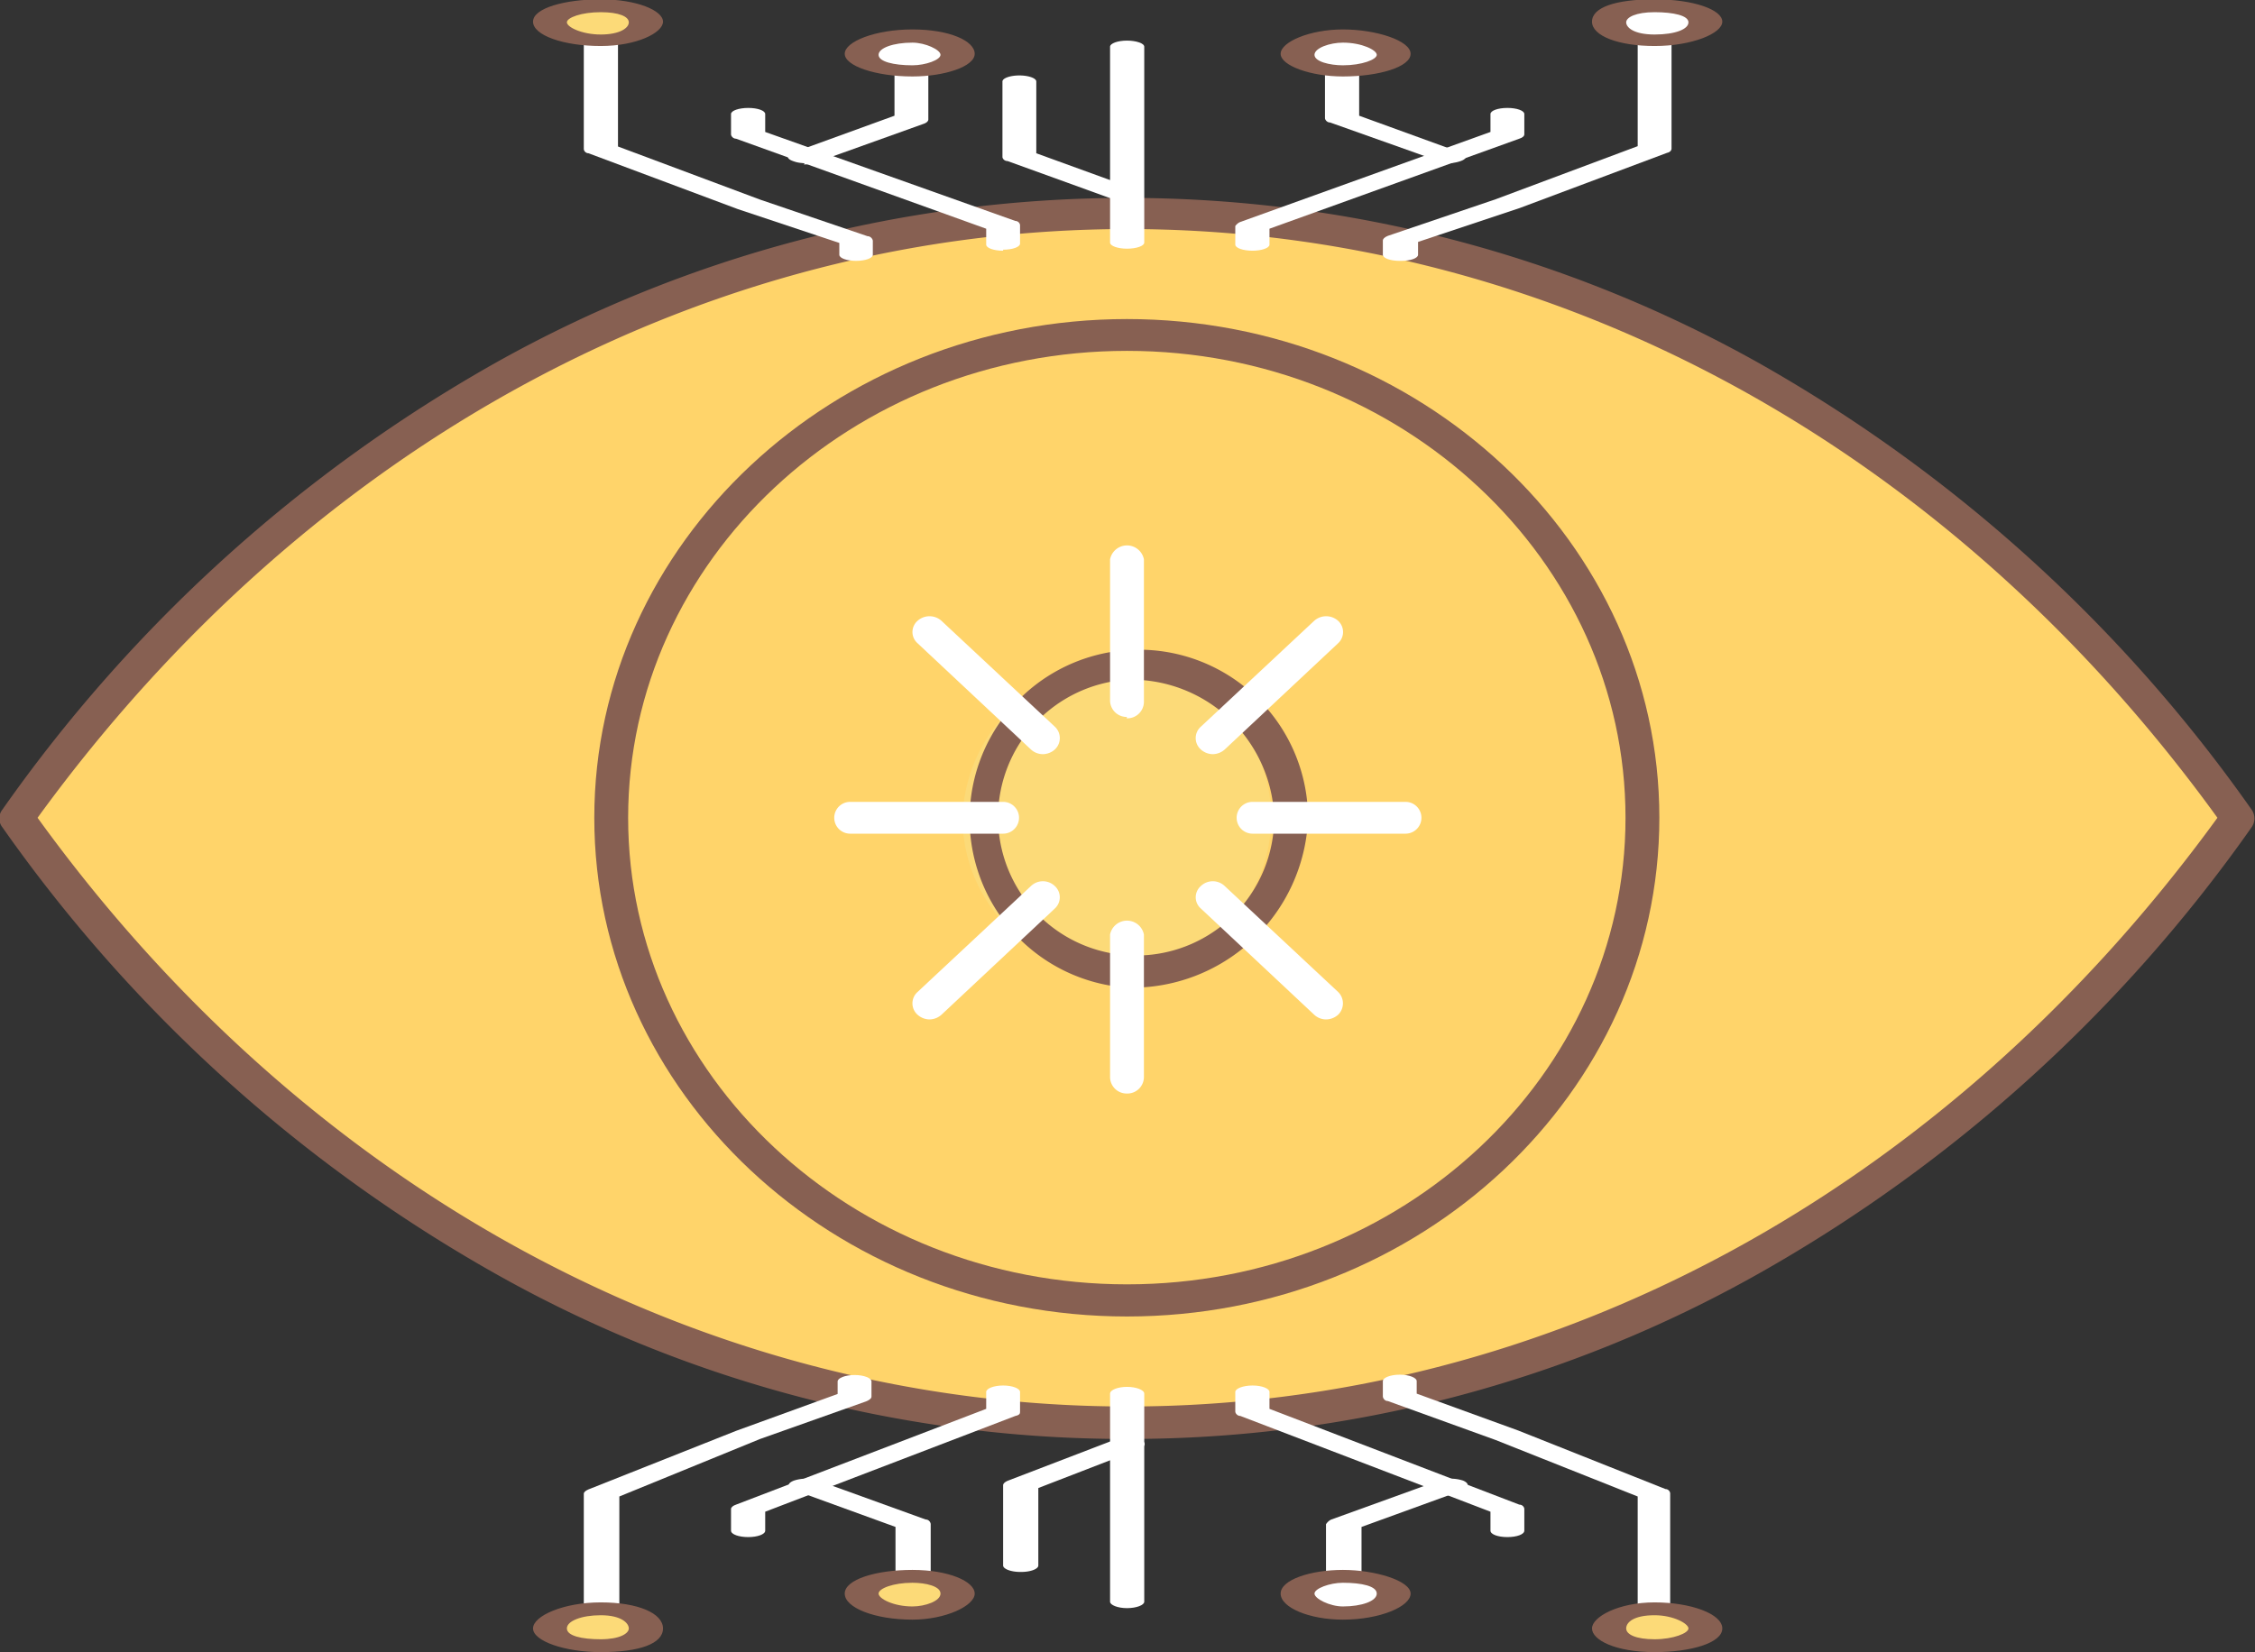 <svg id="Layer_1" data-name="Layer 1" xmlns="http://www.w3.org/2000/svg" viewBox="0 0 66.63 48.83"><rect x="0" y="0" width="66.63" height="48.83" fill="#333333" stroke="none"/><defs><style>.cls-1{fill:#ffd46a;}.cls-2{fill:#876052;}.cls-3{fill:#fcda78;}.cls-4{fill:#fff;}</style></defs><path class="cls-1" d="M398.83,297.64c-7.87,11-19.59,17.87-32.81,17.87s-24.95-6.9-32.82-17.87c7.87-11,19.59-17.87,32.82-17.87s24.94,6.9,32.81,17.87Z" transform="translate(-332.7 -273.47)"/><path class="cls-2" d="M333.81,297.64c8,11.06,19.77,17.4,32.21,17.4s24.16-6.34,32.2-17.4c-8-11.06-19.76-17.4-32.2-17.4s-24.17,6.34-32.21,17.4ZM366,316a37.89,37.89,0,0,1-18.67-4.89,44.49,44.49,0,0,1-14.56-13.19.42.42,0,0,1,0-.52,44.52,44.52,0,0,1,14.56-13.2,38.15,38.15,0,0,1,37.34,0,44.62,44.62,0,0,1,14.56,13.2.45.45,0,0,1,0,.52,44.59,44.59,0,0,1-14.56,13.19A37.92,37.92,0,0,1,366,316Z" transform="translate(-332.7 -273.47)"/><path class="cls-1" d="M366,283.37c8.37,0,15.23,6.43,15.23,14.27S374.39,311.9,366,311.9s-15.24-6.42-15.24-14.26,6.87-14.27,15.24-14.27Z" transform="translate(-332.7 -273.47)"/><path class="cls-2" d="M366,283.84c-8.13,0-14.74,6.19-14.74,13.8s6.61,13.79,14.74,13.79,14.73-6.18,14.73-13.79-6.61-13.8-14.73-13.8Zm0,28.54c-8.68,0-15.74-6.62-15.74-14.74S357.34,282.9,366,282.9s15.73,6.61,15.73,14.74-7.06,14.74-15.73,14.74Z" transform="translate(-332.7 -273.47)"/><path class="cls-3" d="M366,293.09a4.56,4.56,0,1,1-4.86,4.55,4.71,4.71,0,0,1,4.86-4.55Z" transform="translate(-332.7 -273.47)"/><path class="cls-2" d="M366,293.56a4.08,4.08,0,1,0,4.35,4.08,4.23,4.23,0,0,0-4.35-4.08Zm0,9.1a5,5,0,1,1,5.35-5,5.21,5.21,0,0,1-5.35,5Z" transform="translate(-332.7 -273.47)"/><path class="cls-4" d="M358,281.18c-.28,0-.5-.08-.5-.18v-.35l-3-1h0L350.09,278c-.09,0-.14-.08-.14-.12v-3.2c0-.1.23-.18.5-.18s.51.08.51.18v3.12l4.2,1.57,3.17,1.08c.1,0,.16.09.16.14V281c0,.1-.22.18-.5.18Z" transform="translate(-332.7 -273.47)"/><path class="cls-4" d="M362.34,280.88c-.28,0-.5-.08-.5-.18v-.47l-7.39-2.66c-.09,0-.15-.08-.15-.13v-.6c0-.1.23-.18.51-.18s.5.08.5.18v.53L362.7,280c.09,0,.14.08.14.12v.55c0,.1-.22.18-.5.18Z" transform="translate(-332.7 -273.47)"/><path class="cls-4" d="M356.48,278.29a.91.91,0,0,1-.35-.06c-.2-.07-.2-.18,0-.25l3-1.09v-1.31c0-.1.22-.18.5-.18s.5.08.5.18V277c0,.05-.05.1-.14.13l-3.18,1.14a1,1,0,0,1-.36.06Z" transform="translate(-332.7 -273.47)"/><path class="cls-4" d="M366,280.82c-.27,0-.5-.08-.5-.18v-5.79c0-.1.23-.18.5-.18s.51.08.51.18v5.79c0,.1-.23.18-.51.18Z" transform="translate(-332.7 -273.47)"/><path class="cls-4" d="M366,279.43a1.29,1.29,0,0,1-.35-.05l-3.18-1.15c-.1,0-.15-.08-.15-.12v-2.23c0-.1.23-.18.5-.18s.5.08.5.18V278l3,1.09c.19.07.19.19,0,.26a1.3,1.3,0,0,1-.36.05Z" transform="translate(-332.7 -273.47)"/><path class="cls-3" d="M350.45,273.65c.83,0,1.34.24,1.34.48s-.51.54-1.34.54-1.51-.24-1.51-.54.67-.48,1.51-.48Z" transform="translate(-332.7 -273.47)"/><path class="cls-2" d="M350.45,273.83c-.57,0-1,.16-1,.3s.44.36,1,.36.83-.19.83-.36-.29-.3-.83-.3Zm0,1c-1.11,0-2-.32-2-.72s.94-.66,2-.66,1.84.33,1.84.66-.78.72-1.84.72Z" transform="translate(-332.7 -273.47)"/><path class="cls-4" d="M359.66,274.55c.66,0,1.33.24,1.33.54s-.67.49-1.33.49c-.84,0-1.51-.24-1.51-.49s.67-.54,1.51-.54Z" transform="translate(-332.7 -273.47)"/><path class="cls-2" d="M359.66,274.73c-.57,0-1,.16-1,.36s.44.31,1,.31c.39,0,.83-.16.83-.31s-.45-.36-.83-.36Zm0,1c-1.08,0-2-.31-2-.67s.9-.72,2-.72,1.84.34,1.84.72-.9.67-1.84.67Z" transform="translate(-332.7 -273.47)"/><path class="cls-4" d="M374.06,281.18c-.28,0-.5-.08-.5-.18v-.42c0-.05.05-.1.15-.14l3.18-1.08,4.2-1.57v-3.12c0-.1.23-.18.5-.18s.5.08.5.18v3.2s0,.09-.14.12l-4.35,1.63h0l-3,1V281c0,.1-.22.18-.5.18Z" transform="translate(-332.7 -273.47)"/><path class="cls-4" d="M369.71,280.88c-.28,0-.51-.08-.51-.18v-.55s.06-.09.15-.12l7.39-2.66v-.53c0-.1.22-.18.5-.18s.5.08.5.18v.6c0,.05-.05.1-.15.13l-7.38,2.66v.47c0,.1-.23.18-.5.18Z" transform="translate(-332.7 -273.47)"/><path class="cls-4" d="M375.57,278.29a1,1,0,0,1-.36-.06L372,277.09c-.09,0-.15-.08-.15-.13v-1.38c0-.1.23-.18.5-.18s.51.08.51.18v1.31l3,1.09c.2.07.2.18,0,.25a1,1,0,0,1-.35.06Z" transform="translate(-332.7 -273.47)"/><path class="cls-4" d="M381.59,273.65c-.84,0-1.34.24-1.34.48s.5.54,1.34.54,1.5-.24,1.5-.54-.67-.48-1.5-.48Z" transform="translate(-332.7 -273.47)"/><path class="cls-2" d="M381.59,273.83c-.55,0-.84.15-.84.3s.22.36.84.36,1-.16,1-.36-.44-.3-1-.3Zm0,1c-1.07,0-1.85-.3-1.85-.72s.69-.66,1.85-.66,2,.31,2,.66-.9.72-2,.72Z" transform="translate(-332.7 -273.47)"/><path class="cls-4" d="M372.38,274.55c-.67,0-1.34.24-1.34.54s.67.49,1.34.49c.84,0,1.51-.24,1.51-.49s-.67-.54-1.51-.54Z" transform="translate(-332.7 -273.47)"/><path class="cls-2" d="M372.38,274.73c-.39,0-.84.16-.84.36s.45.31.84.31c.56,0,1-.17,1-.31s-.44-.36-1-.36Zm0,1c-.95,0-1.84-.32-1.84-.67s.86-.72,1.84-.72,2,.33,2,.72-.94.67-2,.67Z" transform="translate(-332.7 -273.47)"/><path class="cls-4" d="M350.45,321.21c-.27,0-.5-.08-.5-.19v-3.4c0-.05.05-.09.14-.13l4.36-1.73h0l3-1.09v-.37c0-.1.22-.19.5-.19s.5.09.5.19v.45c0,.05-.06.1-.16.14L355.16,316,351,317.7V321c0,.11-.23.19-.51.19Z" transform="translate(-332.7 -273.47)"/><path class="cls-4" d="M354.81,318.9c-.28,0-.51-.08-.51-.19v-.64c0-.05.06-.1.15-.13l7.39-2.83v-.5c0-.1.22-.19.5-.19s.5.09.5.19v.58c0,.05,0,.1-.14.13l-7.39,2.83v.56c0,.11-.23.19-.5.19Z" transform="translate(-332.7 -273.47)"/><path class="cls-4" d="M359.66,320.25c-.28,0-.5-.09-.5-.19V318.6l-3-1.09c-.21-.08-.21-.2,0-.28a1.15,1.15,0,0,1,.71,0l3.18,1.15c.1,0,.15.09.15.14v1.54c0,.1-.22.19-.5.19Z" transform="translate(-332.7 -273.47)"/><path class="cls-4" d="M366,321c-.27,0-.5-.09-.5-.19v-6.15c0-.11.23-.2.5-.2s.51.09.51.2v6.15c0,.1-.23.19-.51.19Z" transform="translate(-332.7 -273.47)"/><path class="cls-4" d="M362.84,319.93c-.27,0-.5-.09-.5-.19v-2.37c0-.05.05-.1.15-.14l3.18-1.22a1.23,1.23,0,0,1,.71,0c.19.08.19.2,0,.28l-3,1.16v2.29c0,.1-.22.19-.5.19Z" transform="translate(-332.7 -273.47)"/><path class="cls-3" d="M350.45,322.11c.83,0,1.34-.26,1.34-.51s-.51-.58-1.34-.58-1.51.26-1.51.58.67.51,1.51.51Z" transform="translate(-332.7 -273.47)"/><path class="cls-2" d="M350.45,321.21c-.57,0-1,.17-1,.39s.44.32,1,.32.83-.17.83-.32-.21-.39-.83-.39Zm0,1.09c-1.07,0-2-.33-2-.7s.9-.77,2-.77,1.84.32,1.84.77-.69.7-1.84.7Z" transform="translate(-332.7 -273.47)"/><path class="cls-3" d="M359.66,321.15c.66,0,1.33-.26,1.33-.58s-.67-.51-1.33-.51c-.84,0-1.51.25-1.51.51s.67.58,1.51.58Z" transform="translate(-332.7 -273.47)"/><path class="cls-2" d="M359.66,320.25c-.57,0-1,.17-1,.32s.44.38,1,.38c.38,0,.83-.16.83-.38s-.44-.32-.83-.32Zm0,1.09c-1.11,0-2-.35-2-.77s.93-.7,2-.7,1.84.34,1.84.7-.86.77-1.84.77Z" transform="translate(-332.7 -273.47)"/><path class="cls-4" d="M381.59,321.21c-.27,0-.5-.08-.5-.19V317.7l-4.2-1.67-3.18-1.15c-.1,0-.15-.09-.15-.14v-.45c0-.1.22-.19.5-.19s.5.09.5.19v.37l3,1.09h0l4.35,1.73c.09,0,.14.08.14.13V321c0,.11-.22.19-.5.19Z" transform="translate(-332.7 -273.47)"/><path class="cls-4" d="M377.24,318.9c-.28,0-.5-.08-.5-.19v-.56l-7.39-2.83c-.09,0-.15-.08-.15-.13v-.58c0-.1.23-.19.51-.19s.5.09.5.19v.5l7.38,2.83c.1,0,.15.08.15.13v.64c0,.11-.22.19-.5.19Z" transform="translate(-332.7 -273.47)"/><path class="cls-4" d="M372.38,320.25c-.27,0-.5-.09-.5-.19v-1.54s.06-.1.16-.14l3.18-1.15a1.15,1.15,0,0,1,.71,0c.19.08.18.2,0,.28l-3,1.09v1.46c0,.1-.23.19-.51.19Z" transform="translate(-332.7 -273.47)"/><path class="cls-3" d="M381.59,322.11c-.84,0-1.34-.26-1.34-.51s.5-.58,1.34-.58,1.5.26,1.5.58-.67.51-1.5.51Z" transform="translate(-332.7 -273.47)"/><path class="cls-2" d="M381.59,321.21c-.62,0-.84.21-.84.39s.29.32.84.32,1-.18,1-.32-.44-.39-1-.39Zm0,1.09c-1.16,0-1.85-.36-1.85-.7s.78-.77,1.85-.77,2,.34,2,.77-.93.7-2,.7Z" transform="translate(-332.7 -273.47)"/><path class="cls-4" d="M372.38,321.15c-.67,0-1.34-.26-1.34-.58s.67-.51,1.34-.51c.84,0,1.51.25,1.51.51s-.67.58-1.51.58Z" transform="translate(-332.7 -273.47)"/><path class="cls-2" d="M372.38,320.25c-.39,0-.84.17-.84.32s.45.38.84.38c.56,0,1-.16,1-.38s-.44-.32-1-.32Zm0,1.09c-1,0-1.84-.36-1.84-.77s.89-.7,1.84-.7,2,.32,2,.7-.9.77-2,.77Z" transform="translate(-332.7 -273.47)"/><path class="cls-4" d="M366,294.66a.49.49,0,0,1-.5-.47V290a.51.51,0,0,1,1,0v4.23a.49.49,0,0,1-.51.47Z" transform="translate(-332.7 -273.47)"/><path class="cls-4" d="M368.53,295.76a.54.54,0,0,1-.35-.14.45.45,0,0,1,0-.67l3.35-3.13a.53.53,0,0,1,.71,0,.45.45,0,0,1,0,.66l-3.35,3.14a.54.54,0,0,1-.36.14Z" transform="translate(-332.7 -273.47)"/><path class="cls-4" d="M374.23,298.11h-4.52a.47.47,0,1,1,0-.94h4.52a.47.47,0,1,1,0,.94Z" transform="translate(-332.7 -273.47)"/><path class="cls-4" d="M371.88,303.6a.52.52,0,0,1-.35-.14l-3.35-3.14a.44.44,0,0,1,0-.66.51.51,0,0,1,.71,0l3.35,3.13a.47.47,0,0,1,0,.67.54.54,0,0,1-.36.14Z" transform="translate(-332.7 -273.47)"/><path class="cls-4" d="M366,305.79a.49.49,0,0,1-.5-.47v-4.23a.51.51,0,0,1,1,0v4.23a.49.49,0,0,1-.51.47Z" transform="translate(-332.7 -273.47)"/><path class="cls-4" d="M360.16,303.6a.54.54,0,0,1-.35-.14.45.45,0,0,1,0-.67l3.35-3.13a.51.51,0,0,1,.71,0,.45.45,0,0,1,0,.66l-3.35,3.14a.54.54,0,0,1-.36.14Z" transform="translate(-332.7 -273.47)"/><path class="cls-4" d="M362.34,298.11h-4.52a.47.47,0,1,1,0-.94h4.52a.47.47,0,1,1,0,.94Z" transform="translate(-332.7 -273.47)"/><path class="cls-4" d="M363.51,295.76a.52.52,0,0,1-.35-.14l-3.35-3.14a.44.44,0,0,1,0-.66.53.53,0,0,1,.71,0l3.35,3.13a.46.46,0,0,1,0,.67.54.54,0,0,1-.36.14Z" transform="translate(-332.7 -273.47)"/></svg>